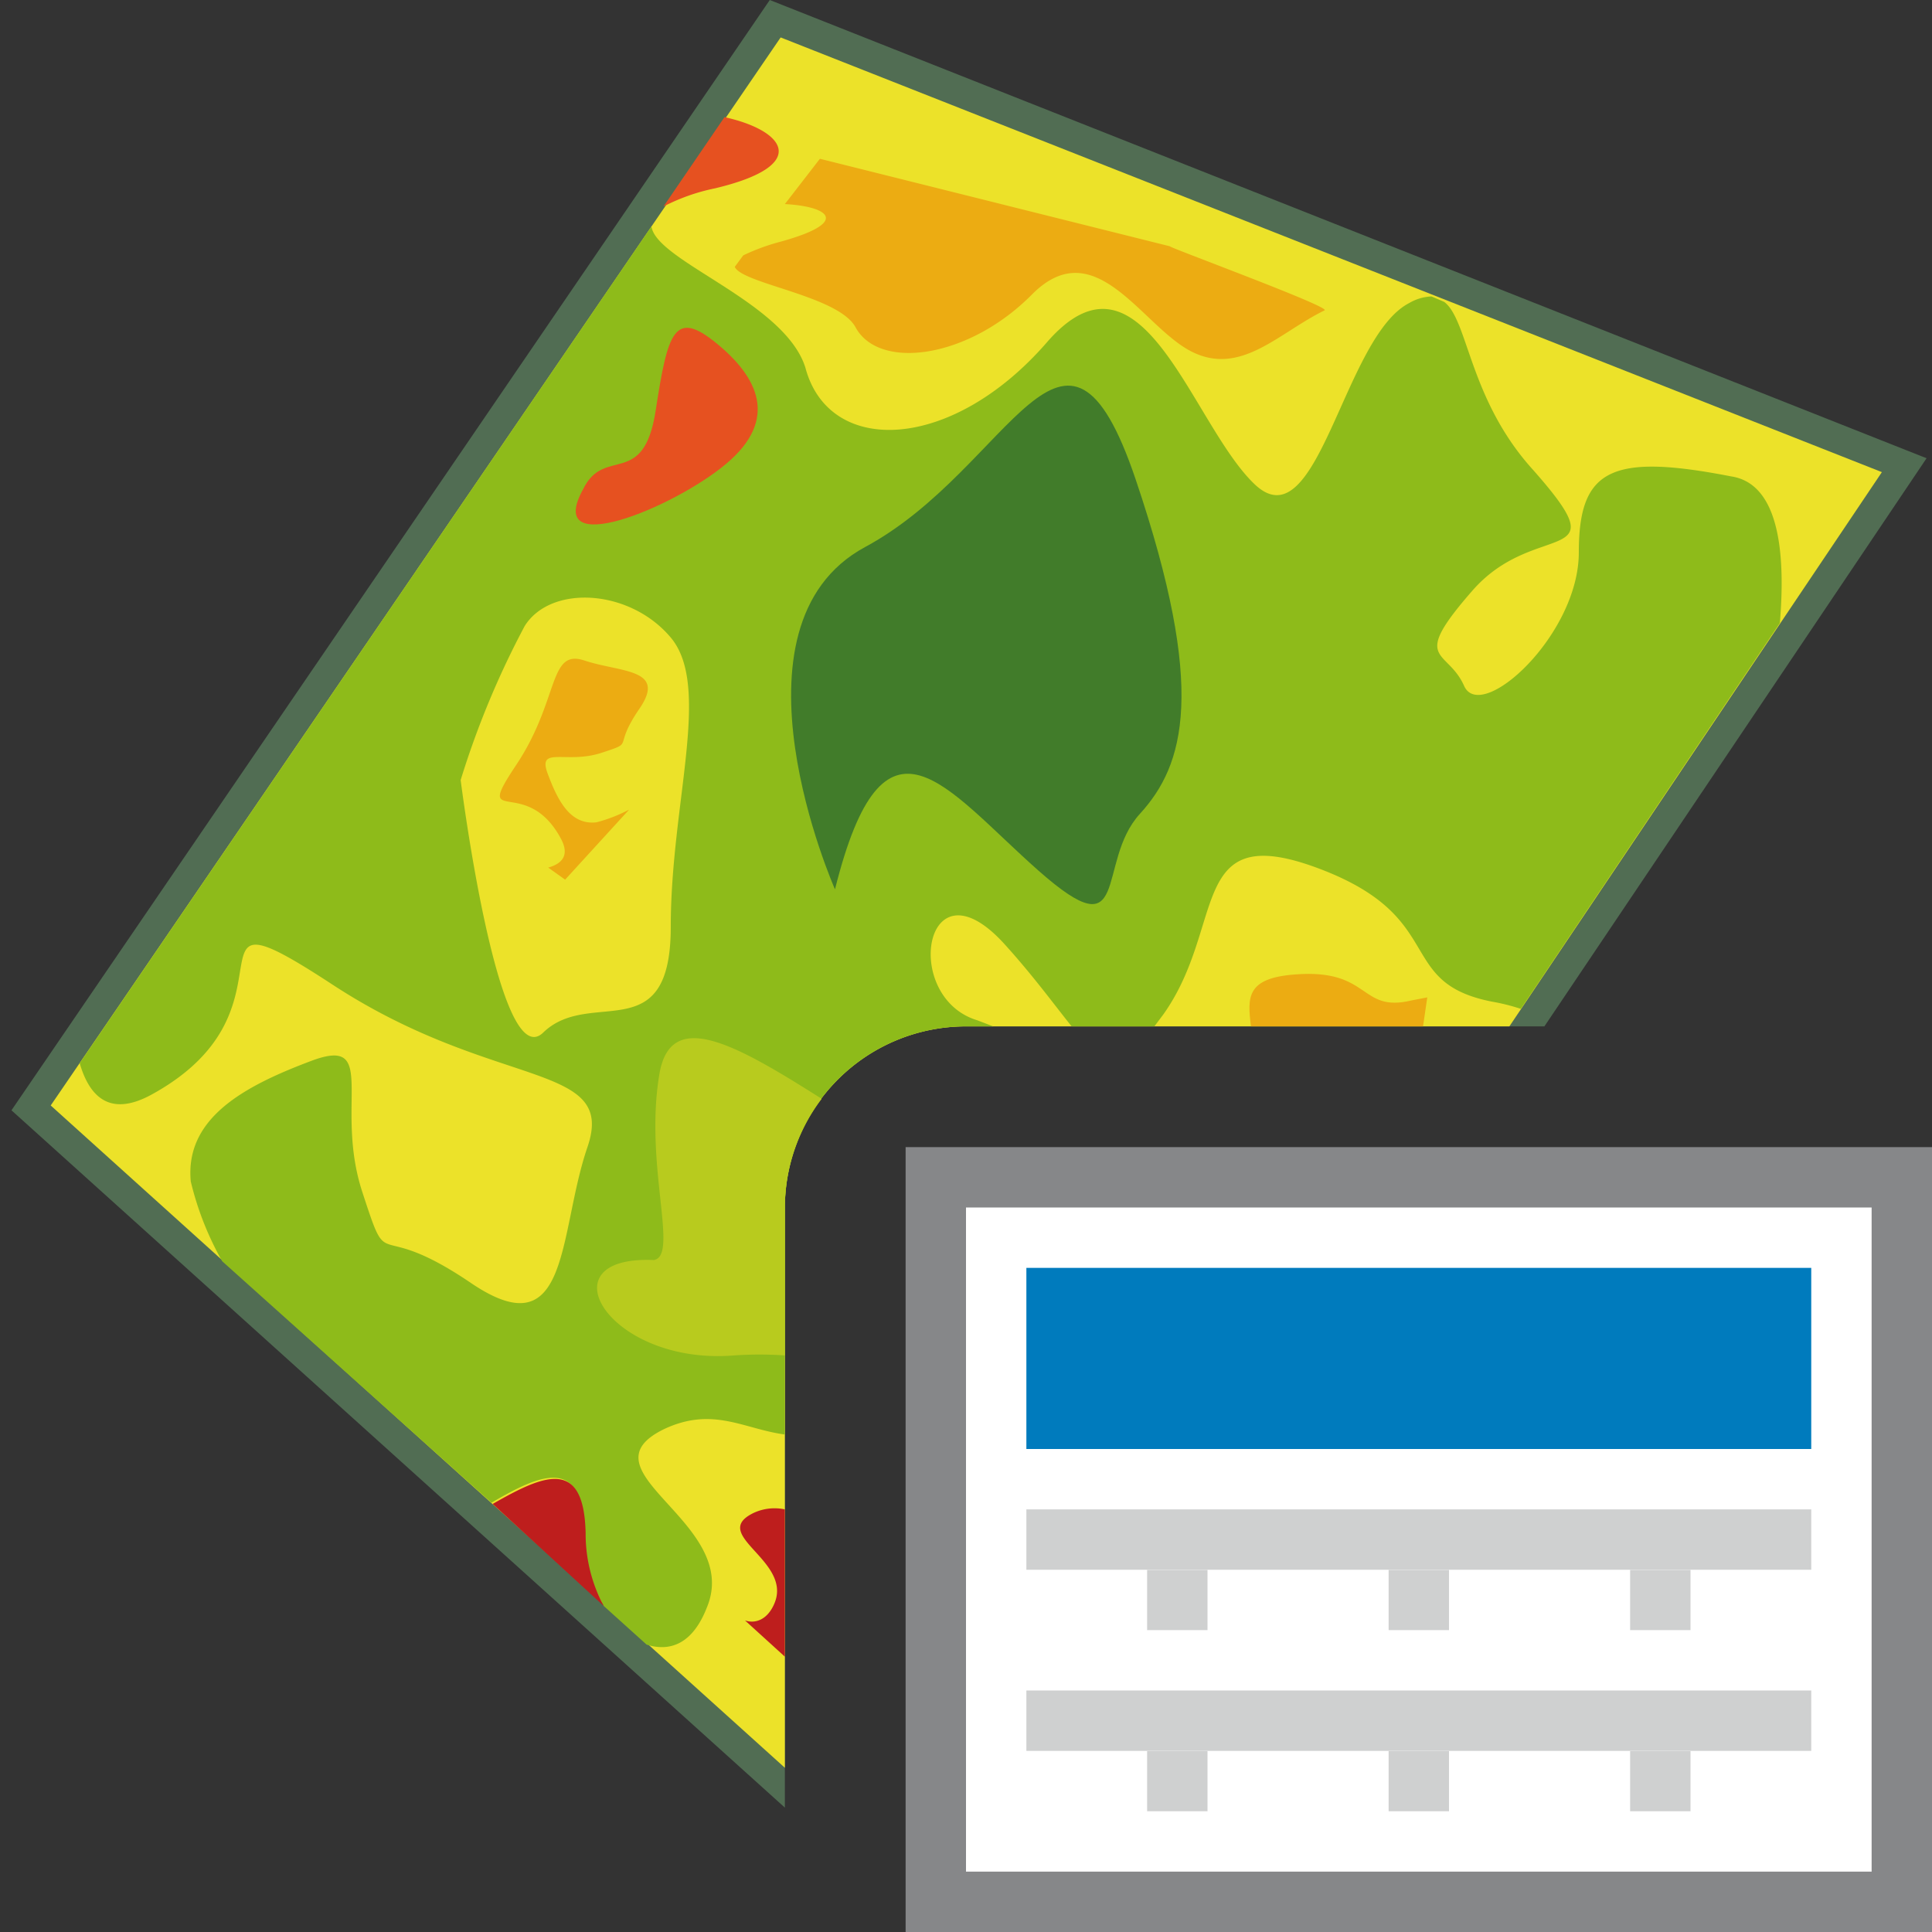 <svg id="e247e2b3-90a2-4596-bb85-5cd0963d666c" data-name="Calque 1" xmlns="http://www.w3.org/2000/svg" width="32" height="32" viewBox="0 0 32 32">
  <rect x="0" y="0" width="32" height="32" fill="#333333" stroke="none"/>
  <title>field-39-15F11025</title>
  <path d="M13,20a3,3,0,0,1,3-3h9.58l6.33-9.41L12.75,0,.19,18.39,13,29.94Z" style="fill: #516d53"/>
  <path d="M13,20a3,3,0,0,1,3-3h9l6.17-9.18L12.93.62.84,18.31,13,29.28Z" style="fill: #ece229"/>
  <path d="M11,23.67c.81-.38,1.32,0,2,.09V20a3,3,0,0,1,3-3h.45l-.26-.1c-1.27-.38-.88-2.73.45-1.26.48.53.82,1,1.11,1.36h1.37l.15-.2c1.05-1.48.39-3.23,2.56-2.42s1.26,1.89,2.88,2.21a3.37,3.37,0,0,1,.48.12l4.29-6.39C29.59,9,29.41,8,28.67,7.89c-2-.39-2.52-.11-2.52,1.26s-1.62,2.84-1.9,2.21-.91-.38.14-1.58,2.46-.35,1-2C24.33,6.61,24.32,5.3,23.92,5l-.21-.09a.79.79,0,0,0-.37.11c-1.09.56-1.51,4-2.56,3s-1.86-4.17-3.44-2.35-3.61,1.89-4,.42C13,5,10.87,4.33,10.79,3.75L1.32,17.61c.18.62.55.87,1.19.52,2.63-1.44.31-3.58,3-1.82S10.22,17.57,9.73,19s-.28,3.37-1.93,2.25S6.47,21.18,6,19.74s.28-2.59-.84-2.17-2.1.95-2,2a5.07,5.07,0,0,0,.52,1.32l4.46,4c.82-.48,1.51-.78,1.54.48A2.52,2.52,0,0,0,10,26.6l.71.64c.38.12.76,0,1-.62C12.29,25.21,9.56,24.37,11,23.67ZM9,17.1c-.75.74-1.37-4.18-1.37-4.18a14.52,14.52,0,0,1,1.06-2.55c.43-.69,1.74-.62,2.42.19s0,2.74,0,4.79S9.78,16.35,9,17.1Z" style="fill: #8ebb1a"/>
  <path d="M9.7,25.39A2.52,2.52,0,0,0,10,26.6L8.16,24.91C9,24.43,9.67,24.13,9.7,25.39Z" style="fill: #be1e1d"/>
  <path d="M12,1.94c1,.22,1.44.8-.16,1.18a3.29,3.29,0,0,0-.85.3Z" style="fill: #e65120"/>
  <path d="M13,3.38l.58-.75,5.8,1.45c-.07,0,2.66,1,2.56,1.06-.76.37-1.39,1.1-2.21.68s-1.59-2-2.64-.94-2.53,1.26-2.92.54c-.28-.52-1.88-.72-2-1l.14-.19A3.48,3.48,0,0,1,12.94,4C14.09,3.68,13.73,3.42,13,3.38Z" style="fill: #ecac12"/>
  <path d="M9.08,14.37c.25-.07.35-.22.21-.48-.58-1.08-1.46-.14-.74-1.22s.53-1.93,1.13-1.73,1.37.13.91.8-.05.54-.63.73-1.06-.12-.89.34.38.86.81.81a2.52,2.52,0,0,0,.54-.21L9.36,14.57Z" style="fill: #ecac12"/>
  <path d="M9.66,8.1c.35-.72,1,0,1.2-1.3s.31-1.68,1-1.12,1.05,1.26.17,2S9,9.29,9.66,8.1Z" style="fill: #e65120"/>
  <path d="M13.83,14.73s-1.93-4.36.5-5.67,3.3-4.61,4.48-1.12.81,4.73.07,5.54-.13,2.31-1.68.94S14.64,11.49,13.83,14.73Z" style="fill: #417c2a"/>
  <path d="M13,20a3,3,0,0,1,.61-1.8c-1.45-.92-2.51-1.51-2.69-.4-.25,1.5.33,3-.09,3.07-1.85-.08-.74,1.75,1.33,1.58a6.27,6.27,0,0,1,.84,0Z" style="fill: #b8cb1e"/>
  <g>
    <g>
      <rect x="15.5" y="19.5" width="16" height="12" style="fill: #fff"/>
      <path d="M31,20V31H16V20H31m1-1H15V32H32V19Z" style="fill: #868789"/>
    </g>
    <rect x="17" y="21" width="13" height="3" style="fill: #007bbd"/>
    <rect x="19" y="26" width="1" height="1" style="fill: #cfd0d0"/>
    <rect x="23" y="26" width="1" height="1" style="fill: #cfd0d0"/>
    <rect x="27" y="26" width="1" height="1" style="fill: #cfd0d0"/>
    <g>
      <rect x="17" y="25" width="13" height="1" style="fill: #fff"/>
      <polygon points="30 25 17 25 17 26 30 26 30 25 30 25" style="fill: #cfd0d0"/>
    </g>
    <rect x="19" y="29" width="1" height="1" style="fill: #cfd0d0"/>
    <rect x="23" y="29" width="1" height="1" style="fill: #cfd0d0"/>
    <rect x="27" y="29" width="1" height="1" style="fill: #cfd0d0"/>
    <g>
      <rect x="17" y="28" width="13" height="1" style="fill: #fff"/>
      <polygon points="30 28 17 28 17 29 30 29 30 28 30 28" style="fill: #cfd0d0"/>
    </g>
  </g>
  <path d="M23.57,17l.07-.48-.26.05c-.87.21-.67-.53-1.93-.43-.81.06-.79.38-.73.86Z" style="fill: #ecac12"/>
  <path d="M12.34,26.84l.66.6V25a.82.82,0,0,0-.52.06c-.74.36.64.78.35,1.49C12.72,26.82,12.52,26.9,12.34,26.84Z" style="fill: #be1e1d"/>
</svg>

